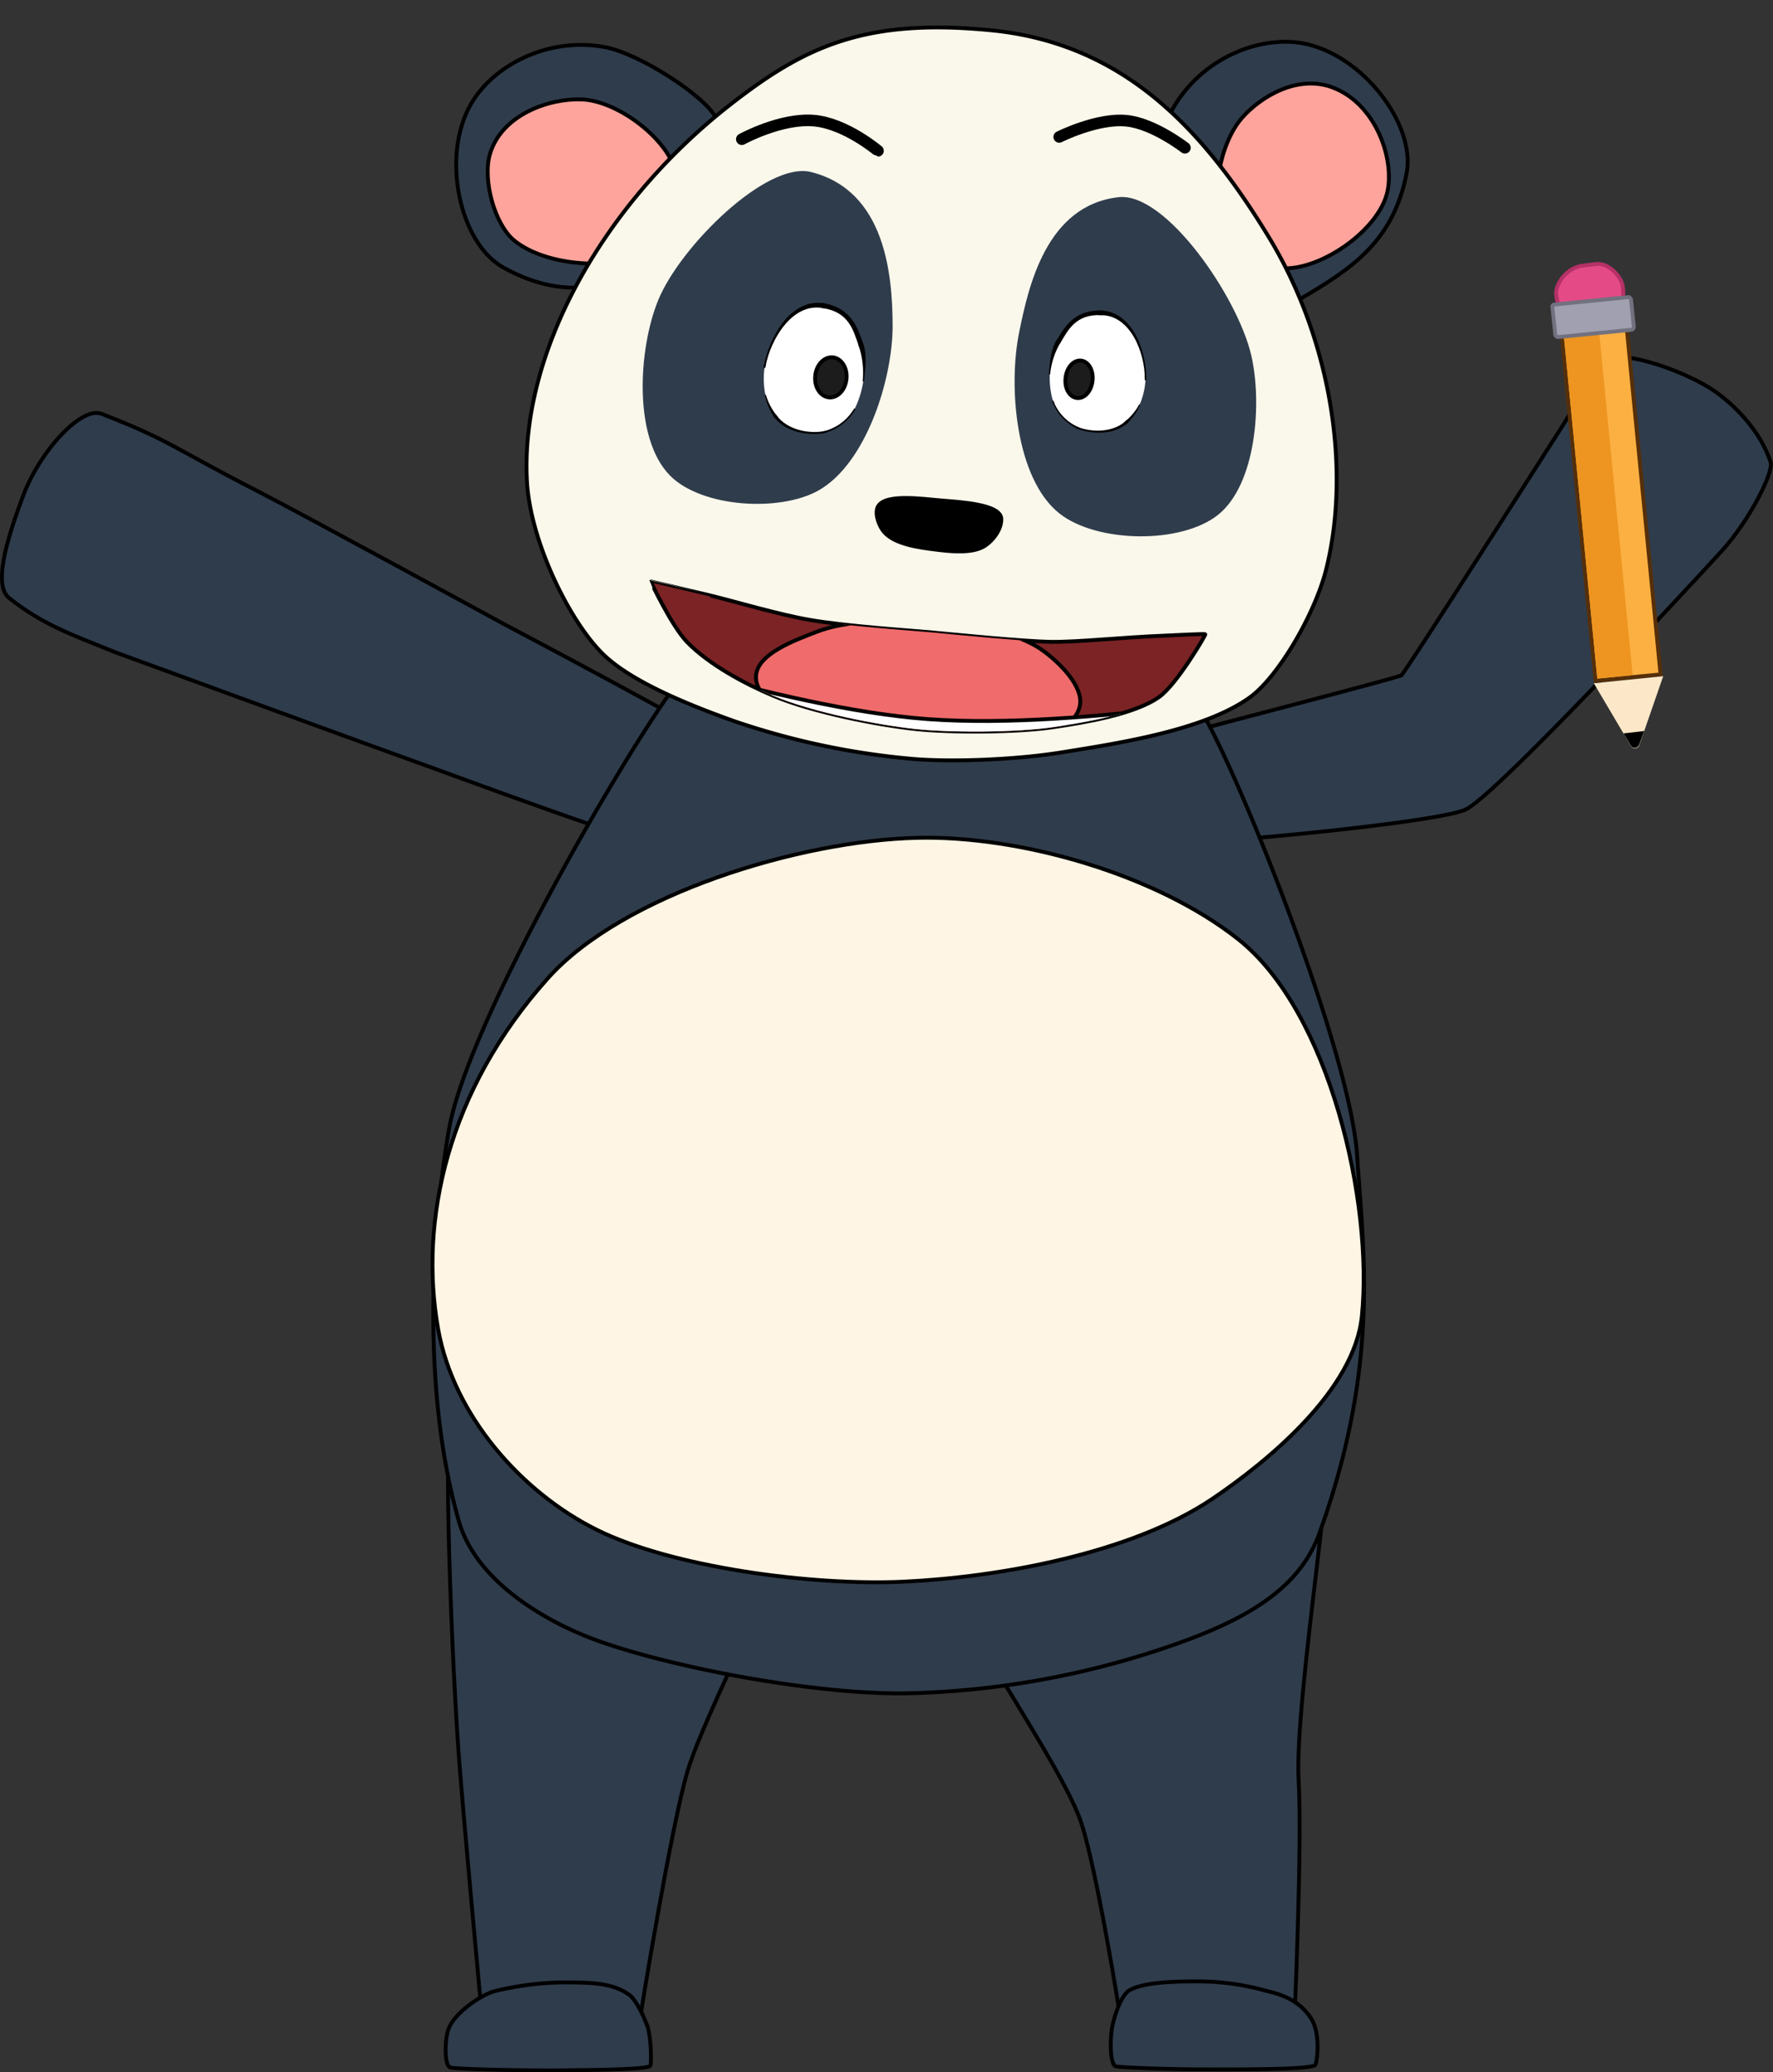 <svg xmlns="http://www.w3.org/2000/svg" xmlns:xlink="http://www.w3.org/1999/xlink" viewBox="0 0 459.25 536.65"><rect x="0" y="0" width="459.25" height="536.65" fill="#333333" stroke="none"/><defs><style>.cls-1,.cls-18,.cls-4,.cls-7{fill:none;}.cls-2,.cls-3,.cls-6{fill:#2f3c4c;}.cls-11,.cls-12,.cls-14,.cls-15,.cls-17,.cls-18,.cls-19,.cls-2,.cls-3,.cls-4,.cls-5,.cls-7,.cls-9{stroke:#000;}.cls-11,.cls-12,.cls-14,.cls-15,.cls-17,.cls-18,.cls-19,.cls-2,.cls-5,.cls-7,.cls-9{stroke-linecap:round;}.cls-11,.cls-12,.cls-14,.cls-15,.cls-17,.cls-18,.cls-19,.cls-2,.cls-4,.cls-5,.cls-7,.cls-9{stroke-linejoin:round;}.cls-11,.cls-12,.cls-14,.cls-15,.cls-16,.cls-17,.cls-19,.cls-2,.cls-3,.cls-5,.cls-6,.cls-9{fill-rule:evenodd;}.cls-23,.cls-24,.cls-3{stroke-miterlimit:10;}.cls-5{fill:#fef5e4;}.cls-8{clip-path:url(#clip-path);}.cls-9{fill:#fea49c;}.cls-10{clip-path:url(#clip-path-2);}.cls-11{fill:#faf8eb;}.cls-12{fill:#7b2325;}.cls-13{clip-path:url(#clip-path-3);}.cls-14{fill:#f06b6b;}.cls-15,.cls-16{fill:#fff;}.cls-17{fill:#1c1c1c;}.cls-18{stroke-width:3px;}.cls-20{fill:#fcb042;stroke:#562f09;stroke-miterlimit:10;}.cls-21{fill:#ed9520;}.cls-22{fill:#fce8c8;}.cls-23{fill:#e44b86;stroke:#b53167;}.cls-24{fill:#a0a0b1;stroke:#71717f;}</style><clipPath id="clip-path" transform="translate(0 6.61)"><path class="cls-1" d="M183.4,25c-2.7-5.55-17.67-17.7-26.83-19.38-14.82-2.72-28.86,4.91-34.52,14.65-7.94,13.66-3,36.19,8.36,42.47C145.74,71.15,155.67,67,161,65.84c5-1,17.81-3.93,21.56-10C194.48,36.6,185.94,30.15,183.4,25Z"/></clipPath><clipPath id="clip-path-2" transform="translate(0 6.61)"><path class="cls-1" d="M300.3,55.05c-2.48-5.65-1.11-25.51,3.53-33.59,7.49-13.07,22.39-18.85,33.49-16.88,15.55,2.77,29.56,21.1,27,33.83C360.87,55.58,340.05,68,335.73,71.33c-4,3.12-3.3,3.54-10.35,2.48C303,70.44,302.63,60.35,300.3,55.05Z"/></clipPath><clipPath id="clip-path-3" transform="translate(0 6.61)"><path class="cls-1" d="M183.81,147.56c6.56,1.58,17.64,4.92,25.8,6.34,9.64,1.69,26.09,2.75,31.24,3.22s24.19,2.41,31.56,2.49c6.8.08,18.7-1.2,29.14-1.6,2.5-.1,10.54-.55,10.66-.36s-7.38,13-11.95,16.23c-6.46,4.6-19.8,6.68-27.34,7.81-9.48,1.43-26.82,1.47-35.78.5-9.49-1-26.56-4.27-36.9-8.64-7.16-3-16.56-8-22.28-13.89-4-4.13-9.43-15.7-9.42-15.71S179.94,146.63,183.81,147.56Z"/></clipPath></defs><title>Panda glosa_5to0</title><g id="Layer_2" data-name="Layer 2"><g id="Frame_6" data-name="Frame 6"><g id="OSO_PANDA" data-name="OSO PANDA"><g id="cola"><path class="cls-2" d="M225.34,403c2.75-3.66,8.69-7.51,13.27-7.52,7.32,0,19.09,5.89,20.61,13.05,1.62,7.68-7.34,19.29-14.86,21.55-7.1,2.13-19.64-2.44-23-9.06C218.84,416,222,407.44,225.34,403Z" transform="translate(0 6.61)"/></g><g id="pierna_izq" data-name="pierna izq"><g id="pierna_izq-2" data-name="pierna izq"><path class="cls-2" d="M313.89,525.23c15.71-1,21.49-11.35,21.5-11.37s1.9-43.45,1-59.05c-1.27-21.4,10.85-91.18,7.5-96.35-2.57-4-34.35,10.87-60.3,18.14-24.66,6.9-33.08,30.17-33.12,33.53-.07,6,23.62,39.33,29.18,54.13,4.12,11,10.53,51.46,10.53,51.47S297.13,526.26,313.89,525.23Z" transform="translate(0 6.61)"/></g><g id="pata_izq" data-name="pata izq"><path class="cls-2" d="M327.68,508.88c2.45.65,8.36,1.69,11.91,7.2,2.64,4.11,1.5,11.53,1.12,12.06-1,1.34-22.14,1.16-30.7,1.15-5.85,0-19.91-.44-21-.78-1.57-.49-1.53-7.49-.84-10.6s2.35-7.89,4.35-9.07c3.84-2.27,12.94-2.33,17.75-2.33A65.92,65.92,0,0,1,327.68,508.88Z" transform="translate(0 6.61)"/></g></g><g id="pierna_der" data-name="pierna der"><g id="pierna_der-2" data-name="pierna der"><path class="cls-2" d="M142,524.08c-18.52-1.15-17.33-13.1-17.74-14.7,0,0-4.2-45.31-5.36-60.6-1.68-22-4.44-85.69-1.73-91.39,2.23-4.7,22.25-1.06,47.77,4.47,26.22,5.68,35.28,25.8,36.63,31.52,1.43,6-18.74,43-23.47,58.66-4.05,13.43-12.14,62.4-12.33,64.44C166.31,517.31,160.26,525.22,142,524.08Z" transform="translate(0 6.61)"/></g><g id="pata_der" data-name="pata der"><path class="cls-2" d="M163,510c1.45,1,3.52,4.88,4.67,8.07,1.05,2.92,1.09,9.88.76,10.32-.75,1-16.6,1.08-23,1.15-8.05.1-27.44-.22-28.89-.77s-1.5-7.76-.07-10.61c2-4,8.23-8.12,11.48-9.07a79.41,79.41,0,0,1,17.75-2.32C152.91,506.82,158.46,506.75,163,510Z" transform="translate(0 6.61)"/></g></g><g id="brazo_izq" data-name="brazo izq"><g id="brazo_izq-2" data-name="brazo izq"><path class="cls-3" d="M288.57,201.07c-1.58-8.35,2.5-13.31,5.14-14.2C297.3,185.65,362,169,363,168.27s39.84-61.66,40.2-62.2c6.46-9.84,9.12-17,11.94-19.22,4.39-3.41,20.9,2.55,28.22,7.33,6.1,4,12.76,11.12,15.27,18.9.84,2.58-5.48,15.09-12.57,22.89-5.23,5.77-57.72,62.64-66.3,67-7.23,3.66-77.11,10.08-82,8.8A14.4,14.4,0,0,1,288.57,201.07Z" transform="translate(0 6.61)"/><path d="M288.57,201.07c-1.58-8.35,2.14-13.72,5-14.71l.34,1c-2.46.79-6.89,5.35-5.31,13.7Z" transform="translate(0 6.61)"/><path class="cls-4" d="M293.54,186.36l.34,1" transform="translate(0 6.61)"/><path d="M297.67,212.27a15.5,15.5,0,0,1-9.1-11.2h0c1.48,7.81,8.66,10,9.38,10.16Z" transform="translate(0 6.61)"/><path class="cls-4" d="M297.67,212.27l.28-1" transform="translate(0 6.61)"/></g></g><g id="brazo_der" data-name="brazo der"><g id="brazo_der-2" data-name="brazo der"><path class="cls-2" d="M187.89,203.2c4.13-9.35-2.31-17.39-2.67-18-1.21-2-54.76-30.23-54.81-30.26s-52.5-28.63-63.74-34.39c-22-11.28-22.63-13.12-40.4-20-5.16-2-16,9.61-20.37,21.48-2.74,7.42-8.25,22.46-3.6,26.17,8.79,7,16.15,9.48,27.61,14.13.57.23,77,28.14,81.79,29.8,3.55,1.24,58.13,21.55,61.71,20.85C174.38,212.83,183.92,212.2,187.89,203.2Z" transform="translate(0 6.61)"/><path d="M185.28,207.71c4.13-9.35-2.74-17.05-3.13-17.69l.91-.56c.33.54,6.35,8.9,2.22,18.25Z" transform="translate(0 6.61)"/><path d="M170.66,216.83c1.05-.2,10.64-.12,14.62-9.12h0c-4,9-13.46,10.35-14.34,10.52Z" transform="translate(0 6.61)"/><path class="cls-4" d="M170.66,216.83l.28,1.4" transform="translate(0 6.61)"/></g></g><g id="cuerpo"><g id="cuerpo-2" data-name="cuerpo"><path class="cls-2" d="M237.81,139c-33.2-1.67-50.67,15.47-63.5,32.81s-53.23,86.7-58,114-6.94,68.27,2.52,101.44c4.53,15.91,22.87,26.15,35,30.67,18.83,7,56.41,14.31,80.81,14a224.18,224.18,0,0,0,67.95-12.07c19.91-6.8,33.88-14.81,39.12-29.27,15.93-44,11.35-73.62,9.83-97.78-1.74-27.56-31.81-102-40.87-116S302.84,142.24,237.81,139Z" transform="translate(0 6.61)"/></g><g id="detalle"><path class="cls-5" d="M141.88,246.77c-25.88,28.92-33.42,62.54-28.39,90.83,4,22.5,21.74,42.38,41.16,52S210,404.11,234.06,403c24.68-1.17,58.93-7.26,80-21.48,14.78-10,36.8-28.29,38.7-47.31,2.94-29.31-8.26-78.74-32-97.56-21.71-17.19-57.19-26.91-83.13-26.29C207.25,211.05,161.33,225,141.88,246.77Z" transform="translate(0 6.61)"/></g></g><g id="cabeza"><g id="OREJA_DER" data-name="OREJA DER"><g id="oreja_Der-2" data-name="oreja Der"><path class="cls-6" d="M185.44,23.92c-2.71-5.55-19.71-16.67-28.87-18.35-14.82-2.72-28.86,4.91-34.52,14.65-7.94,13.66-3,36.19,8.36,42.47C145.74,71.15,155.67,67,161,65.84c5-1,17.81-3.93,21.56-10C194.48,36.6,188,29.12,185.44,23.92Z" transform="translate(0 6.61)"/><path class="cls-7" d="M185.44,23.92c-2.71-5.55-19.71-16.67-28.87-18.35-14.82-2.72-28.86,4.91-34.52,14.65-7.94,13.66-3,36.19,8.36,42.47C145.74,71.15,155.67,67,161,65.84" transform="translate(0 6.61)"/></g><g id="relleno_oreja" data-name="relleno oreja"><g class="cls-8"><path class="cls-9" d="M126.87,33.42c3-10.39,15.47-14.61,23.79-14.29,8.86.35,20.76,9.07,23.93,17.35,2.15,5.64,1.09,15.76-3.35,19.86-8.4,7.75-29.3,6.6-38.09-.71C128.12,51.45,125,40.08,126.87,33.42Z" transform="translate(0 6.61)"/></g></g></g><g id="OREJA_IZQ" data-name="OREJA IZQ"><g id="oreja_Der-3" data-name="oreja Der"><path class="cls-6" d="M299.17,55.35c-2.48-5.65,0-25.81,4.66-33.89,7.49-13.07,22.39-18.85,33.49-16.88,15.55,2.77,29.56,21.1,27,33.83-3.45,17.17-16.81,26.28-26.87,32.23-4,3.12-5,4.23-12.07,3.17C303,70.44,301.5,60.65,299.17,55.35Z" transform="translate(0 6.61)"/><path class="cls-7" d="M299.17,55.35c-2.48-5.65,0-25.81,4.66-33.89,7.49-13.07,22.39-18.85,33.49-16.88,15.55,2.77,29.56,21.1,27,33.83-3.45,17.17-13.61,24.34-27.67,32.46" transform="translate(0 6.61)"/></g><g id="relleno_oreja_2" data-name="relleno oreja 2"><g class="cls-10"><path class="cls-9" d="M345.28,16.08c-9-3.48-18.69,2.25-23.6,7.87-5.63,6.45-8.39,20.35-4.84,28.15,2.39,5.23,10.11,10.68,15.86,10.78,10,.16,24.52-10.1,26.67-19.84C361.23,34.62,356.47,20.38,345.28,16.08Z" transform="translate(0 6.61)"/></g></g></g><g id="cabeza-2" data-name="cabeza"><path class="cls-11" d="M256.94,1.26c34.45,3.45,54.82,26,71.34,52.92,16.72,27.2,21.65,61.05,15.23,86.65-2.91,11.6-12.47,27.94-19.83,33.2-11.94,8.53-33.84,11.82-48.93,14.24-11.48,1.85-28.46,2.56-38.72,1.62a195.39,195.39,0,0,1-46.09-9.83c-10.67-3.82-26.11-9.88-33.64-17.18-8.79-8.52-18.92-29.28-19.8-44.73C134.63,85,155.92,46.49,189,20.61,208,5.76,223.67-2.07,256.94,1.26Z" transform="translate(0 6.61)"/></g><g id="barbilla"><path class="cls-6" d="M289.67,44.46c-18.74,2.17-23.3,23.3-25.67,34.92-2.9,14.14-.91,38.05,10.44,47,9.69,7.63,31.5,8,41.11.3,9.84-7.92,11.4-28.91,8.57-41.22C320.63,70.31,301.91,43,289.67,44.46Z" transform="translate(0 6.61)"/><path class="cls-6" d="M210.08,37.94c19.41,4.86,21.06,27,21.13,39.58.08,14.1-6.92,36-19.21,42.89-10.09,5.66-30.21,4.39-38.38-3.79-9.66-9.67-8.3-32.79-3.15-45.45C176.12,57.27,198.55,35.05,210.08,37.94Z" transform="translate(0 6.61)"/></g><g id="boca"><g id="boca-2" data-name="boca"><path class="cls-12" d="M183.81,147.56c6.56,1.58,17.64,4.92,25.8,6.34,9.64,1.69,26.09,2.75,31.24,3.22s24.19,2.41,31.56,2.49c6.8.08,18.7-1.2,29.14-1.6,2.5-.1,10.54-.55,10.66-.36s-7.38,13-11.95,16.23c-6.46,4.6-19.8,6.68-27.34,7.81-9.48,1.43-26.82,1.47-35.78.5-9.49-1-26.56-4.27-36.9-8.64-7.16-3-16.56-8-22.28-13.89-4-4.13-9.43-15.7-9.42-15.71S179.94,146.63,183.81,147.56Z" transform="translate(0 6.61)"/></g><g id="lengua"><g class="cls-13"><path class="cls-14" d="M195.83,168.43c.33-5.78,10.21-9.26,15.6-11.38,7.43-2.92,18.5-3.17,26.46-2.68,9.94.6,24.27,1.68,32.31,7.56,4.15,3,10.51,9.18,9.51,14.22-1.38,6.94-13.58,10.13-20.48,11.72-14,3.2-34.48.72-47.43-5.4C206,179.75,195.46,174.8,195.83,168.43Z" transform="translate(0 6.61)"/></g></g><g id="dientes"><g class="cls-13"><path class="cls-15" d="M151.56,56.21c2.22,3.85,56,11.21,95.39,14.63s96.56,2.07,96.62,2,.85-31.61-6.62-41.94c-16-22.17-57.07-31.75-84.24-34.95-27.39-3.24-71.5-5.18-90.77,14.55C152.11,20.55,150.48,54.34,151.56,56.21Z" transform="translate(0 6.61)"/></g><g class="cls-13"><path class="cls-15" d="M337.13,174.62c-2.76-3.73-60,8.71-100.67,4.67-39.35-3.9-94.47-23.5-94.54-23.43s-6.26,47.67,4.54,63.38c15.5,22.54,57.07,31.75,84.24,35,27.39,3.23,70.93,4.6,90.77-14.55C335.91,225.71,339,177.1,337.13,174.62Z" transform="translate(0 6.61)"/></g></g></g><g id="ojos"><g id="ojos-2" data-name="ojos"><path class="cls-16" d="M198.25,95.65a21,21,0,0,1-.15-7.49c1.14-6.49,6.6-17.07,15.21-15.6,7,1.19,8.3,6.15,9.72,10.18a22.72,22.72,0,0,1,.57,9.4,24.28,24.28,0,0,1-2.41,7.52,12.89,12.89,0,0,1-7.79,5.66c-3.89.67-9.61-.22-12.52-4.09A15.56,15.56,0,0,1,198.25,95.65Z" transform="translate(0 6.61)"/><path d="M197.89,88.12c1.15-6.53,6.46-17.57,15.53-16.2l-.22,1.27c-8.15-1.56-13.75,8.56-14.88,15Z" transform="translate(0 6.61)"/><path class="cls-4" d="M197.89,88.12l.43.08" transform="translate(0 6.61)"/><path d="M213.42,71.92c7.29,1.31,8.8,6.6,10.21,10.61l-1.2.42c-1.43-4.06-2.49-8.68-9.23-9.76Z" transform="translate(0 6.61)"/><path class="cls-4" d="M213.42,71.92l-.22,1.27" transform="translate(0 6.61)"/><path d="M223.63,82.53c1,2.79.49,6.82.13,9.63l-.31,0a22.24,22.24,0,0,0-1-9.17Z" transform="translate(0 6.61)"/><path class="cls-4" d="M223.63,82.53l-1.2.42" transform="translate(0 6.61)"/><path d="M221.33,99.74a13.08,13.08,0,0,1-7.89,5.82l-.08-.49A12.55,12.55,0,0,0,221,99.58Z" transform="translate(0 6.61)"/><path class="cls-4" d="M221.33,99.74l-.29-.16" transform="translate(0 6.61)"/><path d="M213.44,105.56c-3.94.68-9.84-.13-12.87-4.1l.61-.46c2.79,3.77,8.33,4.75,12.18,4.07Z" transform="translate(0 6.61)"/><path class="cls-4" d="M213.44,105.56l-.08-.49" transform="translate(0 6.61)"/><path d="M200.57,101.46a15.91,15.91,0,0,1-2.45-5.78l.26-.07a15.41,15.41,0,0,0,2.8,5.39Z" transform="translate(0 6.61)"/><path class="cls-4" d="M200.57,101.46l.61-.46" transform="translate(0 6.61)"/><path class="cls-16" d="M295.22,98.13a18.68,18.68,0,0,0,1.5-6.8c.09-6.21-3.33-16.76-11.55-17-6.75-.17-8.94,4.05-11,7.52a21,21,0,0,0-2.25,8.47,21.78,21.78,0,0,0,.93,7.29,12.26,12.26,0,0,0,6.33,6.57c3.56,1.34,9.09,1.62,12.58-1.46A14.58,14.58,0,0,0,295.22,98.13Z" transform="translate(0 6.61)"/><path d="M296.51,91.33C296.6,85.16,293,75,285.15,75l0-1.21c8.62.38,11.83,11.33,11.74,17.58Z" transform="translate(0 6.61)"/><path class="cls-4" d="M296.51,91.33h.41" transform="translate(0 6.61)"/><path d="M285.15,75c-6.48-.24-8.41,3.73-10.51,7.22l-1-.61c2.08-3.46,4.54-7.94,11.55-7.82Z" transform="translate(0 6.61)"/><path class="cls-4" d="M285.15,75l0-1.21" transform="translate(0 6.61)"/><path d="M274.64,82.18A20.18,20.18,0,0,0,272,90.35l-.29,0c.16-2.63.48-6.41,1.89-8.76Z" transform="translate(0 6.61)"/><path class="cls-4" d="M274.64,82.18l-1-.61" transform="translate(0 6.61)"/><path d="M273,97.58a12,12,0,0,0,6.27,6.4l-.16.43a12.54,12.54,0,0,1-6.4-6.73Z" transform="translate(0 6.61)"/><path class="cls-4" d="M273,97.58l-.29.1" transform="translate(0 6.61)"/><path d="M279.22,104c3.52,1.33,8.9,1.5,12.27-1.5l.47.53c-3.63,3.15-9.3,2.75-12.9,1.4Z" transform="translate(0 6.61)"/><path class="cls-4" d="M279.22,104l-.16.43" transform="translate(0 6.61)"/><path d="M291.49,102.48a14.55,14.55,0,0,0,3.62-4.4l.22.1A14.77,14.77,0,0,1,292,103Z" transform="translate(0 6.61)"/><path class="cls-4" d="M291.49,102.48l.47.53" transform="translate(0 6.61)"/></g><g id="pupilas"><path class="cls-17" d="M215.71,85.93c2.16.21,3.84,2.59,3.55,5.58s-2.39,5-4.55,4.79-3.84-2.59-3.55-5.57S213.55,85.72,215.71,85.93Z" transform="translate(0 6.61)"/><path class="cls-17" d="M280,86.77c1.94.19,3.29,2.51,3,5.19s-2,4.69-4,4.5-3.29-2.5-3-5.18S278,86.59,280,86.77Z" transform="translate(0 6.61)"/></g></g><g id="cejas"><path class="cls-18" d="M192.15,29.44s10.16-5.57,18.72-4.81c8.19.72,16.54,7.81,16.55,7.81" transform="translate(0 6.61)"/><path class="cls-18" d="M306.92,31.66s-8.12-6.32-15.14-7c-7.54-.77-17.42,4.19-17.42,4.19" transform="translate(0 6.61)"/></g><g id="nariz"><path class="cls-19" d="M243.81,123c4.86.42,15.42.92,15.55,4.76.1,2.75-2.19,5.66-4.26,7-3.24,2.08-9,1.43-12.79.95-4.16-.51-10.44-1.34-13.23-4.45-1.3-1.45-2.42-4.34-1.87-6.21C228.41,121,238.81,122.59,243.81,123Z" transform="translate(0 6.61)"/></g></g></g><rect class="cls-20" x="408.57" y="73.03" width="16.92" height="96.05" transform="translate(-9.79 47.74) rotate(-5.58)"/><rect class="cls-21" x="409.06" y="72.85" width="9.19" height="96.05" transform="translate(-9.79 47.41) rotate(-5.58)"/><path class="cls-22" d="M430.81,168.51l-6.12,17.67a1.27,1.27,0,0,1-1.45,1,1.32,1.32,0,0,1-.78-.57l-9.62-16.28Z" transform="translate(0 6.61)"/><path d="M420.53,183.32l1.89,3.15a1.12,1.12,0,0,0,1.67.38,1.27,1.27,0,0,0,.56-.78l1.23-3.37Z" transform="translate(0 6.61)"/><path class="cls-23" d="M413.47,61.76l-3.29.4c-4.57.47-7.29,5-7.11,7.36h0c.19,2.3.83,4.21,3.24,4l11.9-1.16c2.31-.19,2.48-2.14,2.15-4.51h0C420.29,65.5,417,61.4,413.47,61.76Z" transform="translate(0 6.61)"/><path class="cls-24" d="M402.69,72.25l19-1.9a.83.83,0,0,1,.78.57l.73,7.08a.85.85,0,0,1-.56.79l-19,1.89a.86.86,0,0,1-.78-.56L402.12,73A.57.57,0,0,1,402.69,72.25Z" transform="translate(0 6.61)"/></g></g></svg>